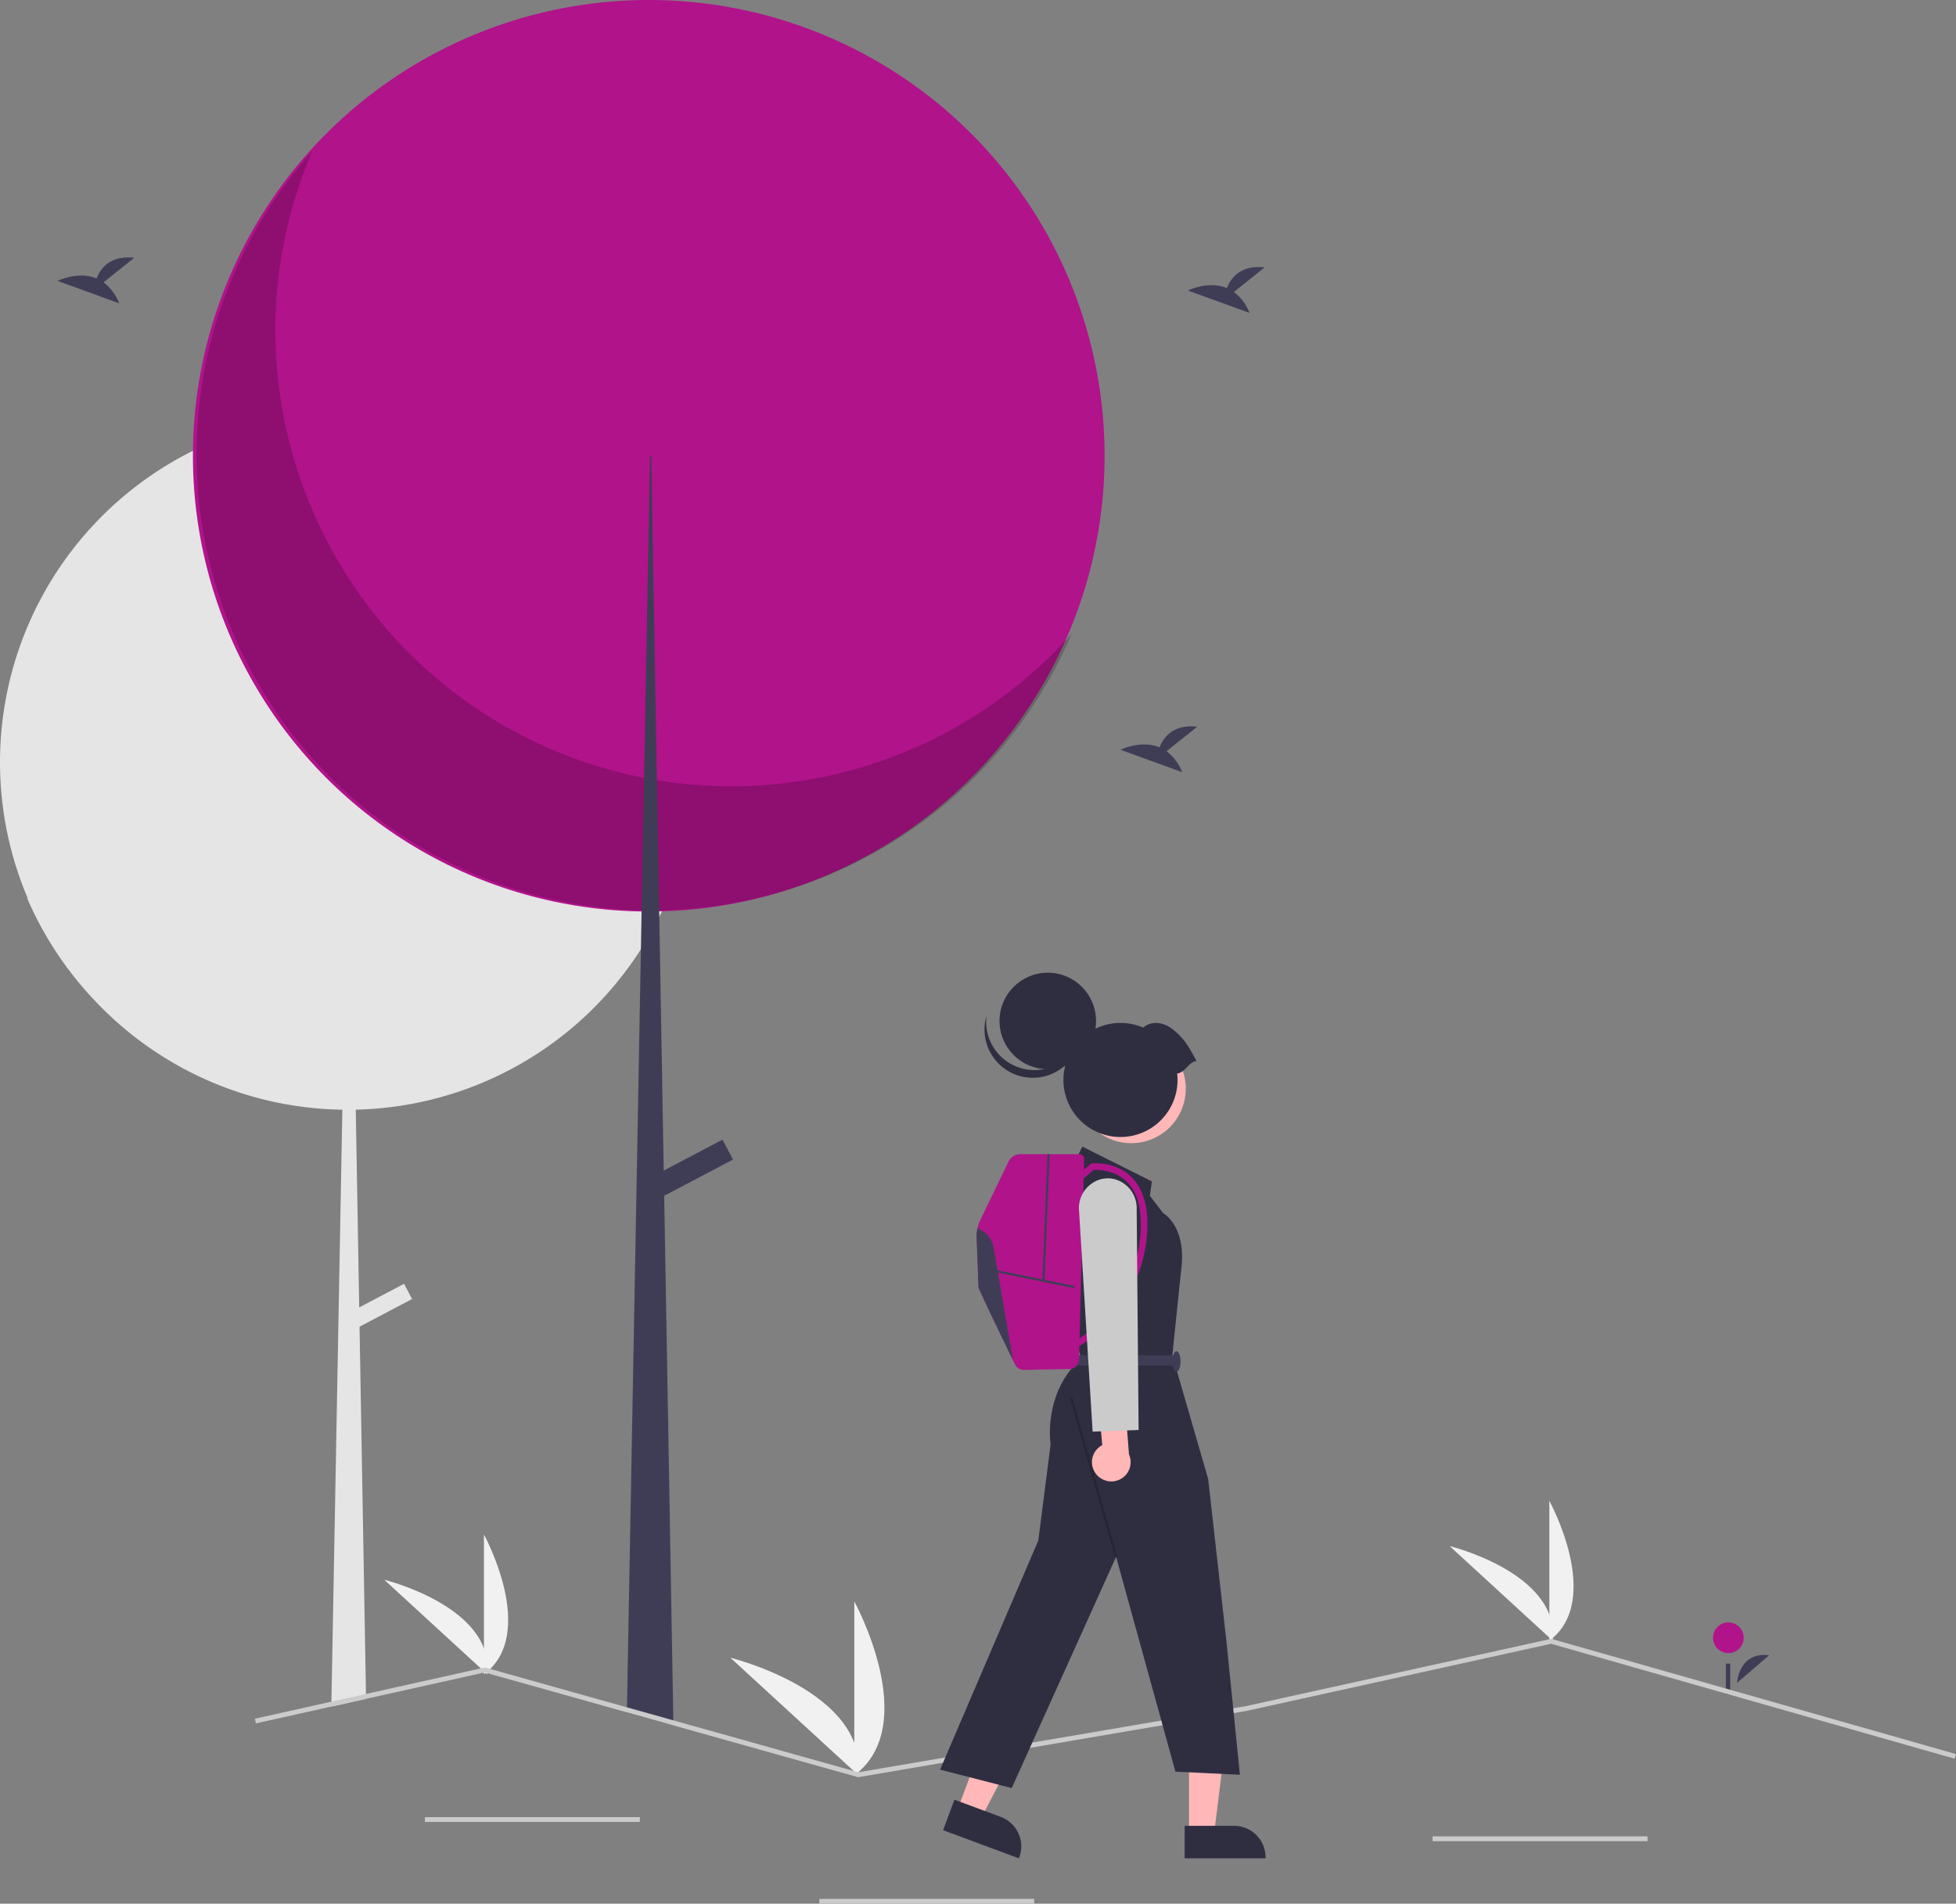 <svg xmlns="http://www.w3.org/2000/svg" xmlns:xlink="http://www.w3.org/1999/xlink" width="813.31" height="791.716" data-name="Layer 1" viewBox="0 0 813.31 791.716"><rect x="0" y="0" width="813.31" height="791.716" fill="#808080" stroke="none"/><path fill="#3f3d56" d="M915.604,754.032s.622-13.027,13.366-11.513" transform="translate(-193.345 -54.142)"/><circle cx="718.658" cy="681.115" r="6.379" fill="#b1138b"/><rect width="1.801" height="12.604" x="717.62" y="691.857" fill="#3f3d56"/><path fill="#e5e5e5" d="M482.565,371.062q0,4.785-.31,9.49a143.754,143.754,0,0,1-13.47,52.19c-.06.14-.13.27-.19.4-.36.76-.73,1.52-1.11,2.27a142.036,142.036,0,0,1-7.65,13.5,144.462,144.462,0,0,1-118.56,66.72l1.43,82.24,18.65-9.82,3.33,6.33-21.84,11.5,2.67,152.74.03,2.04-14.42,3.21.03-2.05,4.54-246.18a144.175,144.175,0,0,1-102-44.38c-.91-.94-1.81-1.91-2.69-2.87-.04-.04-.07-.08-.1-.11a144.767,144.767,0,0,1-26.34-40.76c.14.16.29.31.43.47a144.642,144.642,0,0,1,68.58-186.38c.5-.25,1.01-.49,1.51-.74a144.752,144.752,0,0,1,187.53,56.93c.88,1.48,1.73,2.99,2.55,4.51A143.852,143.852,0,0,1,482.565,371.062Z" transform="translate(-193.345 -54.142)"/><circle cx="269.754" cy="189.539" r="189.539" fill="#b1138b"/><path d="M323.149,117.084C281.998,213.344,326.672,324.739,422.933,365.89a189.554,189.554,0,0,0,216.045-48.204C597.831,413.95,486.438,458.631,390.174,417.484S249.23,264.944,290.377,168.68A189.556,189.556,0,0,1,323.149,117.084Z" opacity=".2" transform="translate(-193.345 -54.142)" style="isolation:isolate"/><polygon fill="#3f3d56" points="280.01 717.56 260.65 712.13 260.69 710.05 266.49 394.77 266.78 379.05 266.79 378.59 267.8 323.51 269.27 243.67 269.27 243.66 270.27 189.54 270.8 189.54 271.82 248.17 273.15 324.48 274.1 378.63 274.1 379.03 274.14 381.26 274.14 381.27 275.98 486.82 276.17 497.31 279.97 715.46 280.01 717.56"/><rect width="35.408" height="9.373" x="462.578" y="535.801" fill="#3f3d56" transform="translate(-389.836 231.835) rotate(-27.766)"/><rect width="89.372" height="2" x="176.669" y="755.716" fill="#cbcbcb"/><rect width="89.372" height="2" x="340.668" y="789.716" fill="#cbcbcb"/><rect width="89.372" height="2" x="595.668" y="763.716" fill="#cbcbcb"/><path fill="#f1f1f1" d="M837.565,736.482V678.308S860.236,719.551,837.565,736.482Z" transform="translate(-193.345 -54.142)"/><path fill="#f1f1f1" d="M838.965,736.472l-42.854-39.341S841.825,708.321,838.965,736.472Z" transform="translate(-193.345 -54.142)"/><path fill="#f1f1f1" d="M394.565,750.482V692.308S417.236,733.551,394.565,750.482Z" transform="translate(-193.345 -54.142)"/><path fill="#f1f1f1" d="M395.965,750.472l-42.854-39.341S398.825,722.321,395.965,750.472Z" transform="translate(-193.345 -54.142)"/><path fill="#f1f1f1" d="M548.565,792.482v-72.34S576.757,771.428,548.565,792.482Z" transform="translate(-193.345 -54.142)"/><path fill="#f1f1f1" d="M550.306,792.469,497.017,743.548S553.862,757.463,550.306,792.469Z" transform="translate(-193.345 -54.142)"/><polygon fill="#cbcbcb" points="813.31 729.49 812.76 731.42 644.93 683.62 518.5 711.49 356.81 739.11 356.59 739.05 280.01 717.56 260.65 712.13 201.52 695.53 152.2 706.52 137.78 709.73 106.43 716.72 106 714.77 137.81 707.68 152.17 704.48 201.58 693.47 201.82 693.53 260.69 710.05 279.97 715.46 356.91 737.06 518.11 709.53 644.99 681.56 645.24 681.62 813.31 729.49"/><path fill="#3f3d56" d="M706.396,175.579l12.795-10.233c-9.94-1.097-14.024,4.324-15.695,8.615-7.765-3.224-16.219,1.001-16.219,1.001l25.6,9.294A19.372,19.372,0,0,0,706.396,175.579Z" transform="translate(-193.345 -54.142)"/><path fill="#3f3d56" d="M236.396,171.579l12.795-10.233c-9.94-1.097-14.024,4.324-15.695,8.615-7.765-3.224-16.219,1.001-16.219,1.001l25.6,9.294A19.372,19.372,0,0,0,236.396,171.579Z" transform="translate(-193.345 -54.142)"/><path fill="#3f3d56" d="M678.396,366.579l12.795-10.233c-9.94-1.097-14.024,4.324-15.695,8.615-7.765-3.224-16.219,1.001-16.219,1.001l25.6,9.294A19.372,19.372,0,0,0,678.396,366.579Z" transform="translate(-193.345 -54.142)"/><polygon fill="#ffb7b7" points="398.156 752.578 407.935 756.211 426.602 720.221 412.169 714.859 398.156 752.578"/><path fill="#2f2e41" d="M590.193,802.6l19.258,7.155.001 0a13.093,13.093,0,0,1,7.713,16.833l-.148.399L585.485,815.272Z" transform="translate(-193.345 -54.142)"/><polygon fill="#ffb7b7" points="494.392 762.733 504.824 762.732 509.787 722.494 494.39 722.495 494.392 762.733"/><path fill="#2f2e41" d="M685.927,813.469l20.545-.001h.001A13.093,13.093,0,0,1,719.565,826.56v.425l-33.638.001Z" transform="translate(-193.345 -54.142)"/><path fill="#2f2e41" d="M639.975,537.805l3.404-6.807,28.931,14.466-.851,5.956,5.531,7.233s9.36,5.106,7.658,22.124l-1.702,16.168-2.127,20.848,14.891,51.481,7.658,68.074L708.9,792.231l-26.804-1.276-24.677-89.347-43.397,96.154L584.24,790.104l40.844-95.303,5.106-39.993s-3.404-21.273,12.764-35.739l-2.553-7.658V601.973l-8.509-45.022Z" transform="translate(-193.345 -54.142)"/><rect width="1" height="68.961" x="647.559" y="633.941" opacity=".2" transform="translate(-350.46 146.88) rotate(-15.751)"/><rect width="41.695" height="4.255" x="640.826" y="617.792" fill="#3f3d56" transform="translate(1130.002 1185.697) rotate(-180)"/><ellipse cx="489.176" cy="566.203" fill="#3f3d56" rx="1.702" ry="4.255"/><circle cx="663.719" cy="506.898" r="22.682" fill="#ffb7b7" transform="translate(-292.766 792) rotate(-61.337)"/><circle cx="435.665" cy="424.594" r="20.066" fill="#2f2e41"/><path fill="#2f2e41" d="M603.546,476.586a20.067,20.067,0,1,0,39.143,8.229,20.067,20.067,0,0,1-39.143-8.229Z" transform="translate(-193.345 -54.142)"/><path fill="#2f2e41" d="M682.818,500.601a23.724,23.724,0,1,1-14.157-19.1c3.963-3.196,8.876-2.205,12.87,1.167,4.517,3.813,5.857,6.433,9.36,12.705C687.446,495.857,686.263,500.117,682.818,500.601Z" transform="translate(-193.345 -54.142)"/><path fill="#b1138b" d="M599.444,568.812c.254,6.722.757,19.953.757,20.628,0,.712,10.031,21.48,14.364,30.419v.005c.308.63.585,1.201.83,1.704a4.028,4.028,0,0,0,3.703,2.275l18.937-.34a4.036,4.036,0,0,0,3.966-3.934l2.112-83.315a2.06,2.06,0,0,0-2.058-2.112H617.634a5.491,5.491,0,0,0-4.941,3.1l-11.721,24.25a15.499,15.499,0,0,0-1.528,7.32Z" transform="translate(-193.345 -54.142)"/><path fill="#b1138b" d="M642.331,613.852A54.232,54.232,0,0,0,655.27,602.916a60.008,60.008,0,0,0,14.955-34.888c.963-11.072-1.234-19.303-6.53-24.463-6.732-6.559-15.894-5.606-16.281-5.562l-.41.046-6.208,5.253,1.757,2.076,5.554-4.7c1.7-.085,8.641-.103,13.712,4.856,4.667,4.565,6.584,12.054,5.696,22.258a57.308,57.308,0,0,1-14.208,33.237,52.656,52.656,0,0,1-12.29,10.44Z" transform="translate(-193.345 -54.142)"/><rect width=".906" height="33.78" x="623.091" y="569.151" fill="#3f3d56" transform="translate(-269.307 1024.791) rotate(-78.394)"/><rect width="52.695" height=".907" x="601.931" y="560.014" fill="#3f3d56" transform="translate(-150.692 1111.222) rotate(-87.663)"/><path fill="#3f3d56" d="M599.444,568.812c.254,6.722.757,19.953.757,20.628,0,.712,10.031,21.48,14.364,30.419l-8.077-46.899a10.338,10.338,0,0,0-6.713-7.973A15.214,15.214,0,0,0,599.444,568.812Z" transform="translate(-193.345 -54.142)"/><path fill="#ffb7b7" d="M649.07,667.1a7.979,7.979,0,0,1,2.595-11.957l-1.642-18.16,10.792-3.689,1.958,25.677a8.022,8.022,0,0,1-13.704,8.128Z" transform="translate(-193.345 -54.142)"/><path fill="#cbcbcb" d="M642.006,557.5a12.45,12.45,0,0,1,8.422-12.742,11.309,11.309,0,0,1,7.113.006,12.449,12.449,0,0,1,8.433,11.849l.809,92.222-19.123.693Z" transform="translate(-193.345 -54.142)"/></svg>